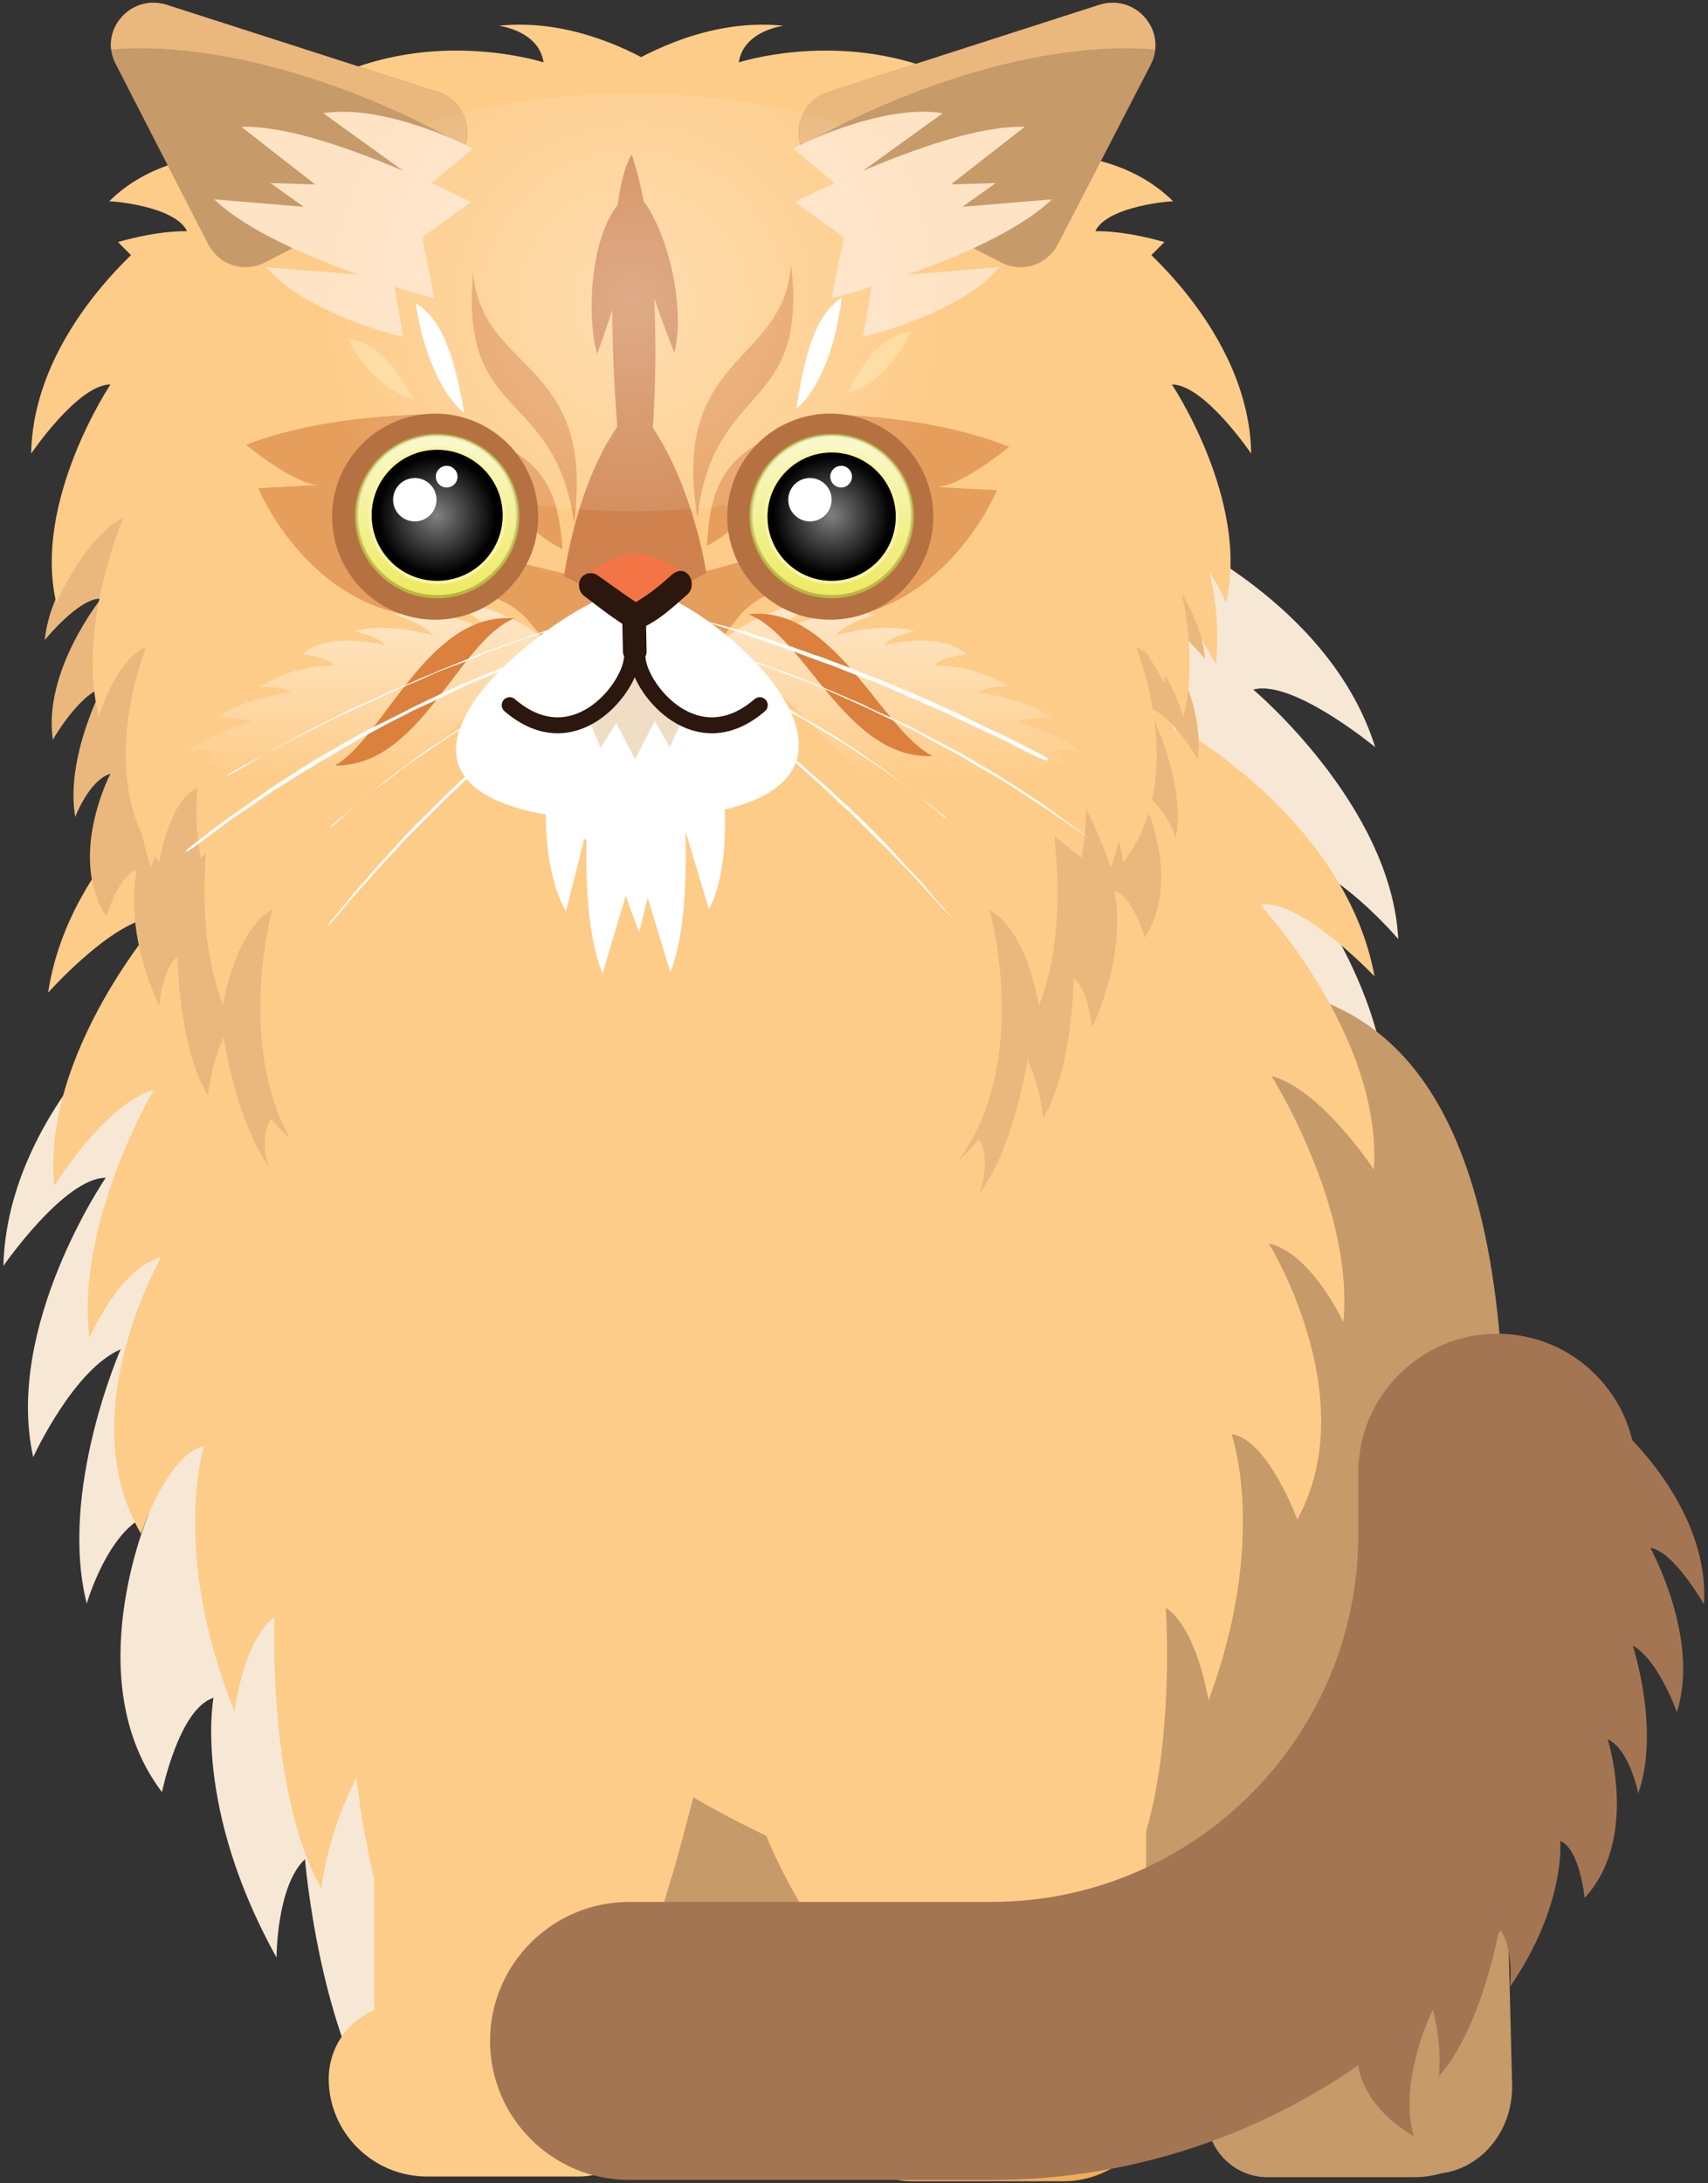 <svg xmlns="http://www.w3.org/2000/svg" width="252" height="322" viewBox="0 0 252 322"><rect x="0" y="0" width="252" height="322" fill="#333333" stroke="none"/><defs><linearGradient id="a" x1="50.099%" x2="50.099%" y1="-.044%" y2="99.941%"><stop stop-color="#FFF" offset="0%"/><stop stop-color="#FFF" stop-opacity="0" offset="100%"/></linearGradient><linearGradient id="b" x1="49.829%" x2="49.829%" y1="-.044%" y2="99.941%"><stop stop-color="#FFF" offset="0%"/><stop stop-color="#FFF" stop-opacity="0" offset="100%"/></linearGradient><radialGradient id="c" cx="50.033%" cy="49.973%" r="75.169%" fx="50.033%" fy="49.973%" gradientTransform="matrix(.522 0 0 1 .24 0)"><stop stop-color="#FFF" offset="0%"/><stop stop-color="#FFF" stop-opacity="0" offset="100%"/></radialGradient><linearGradient id="d" x1="50.032%" x2="50.032%" y1=".063%" y2="99.843%"><stop stop-color="#FFF" offset="0%"/><stop stop-color="#FFF" stop-opacity="0" offset="100%"/></linearGradient><linearGradient id="e" x1="49.842%" x2="49.842%" y1=".063%" y2="99.843%"><stop stop-color="#FFF" offset="0%"/><stop stop-color="#FFF" stop-opacity="0" offset="100%"/></linearGradient><radialGradient id="f" cx="50.044%" cy="50.157%" r="50.281%" fx="50.044%" fy="50.157%"><stop stop-color="#FFF" offset="0%"/><stop stop-color="#FFF" stop-opacity="0" offset="100%"/></radialGradient><radialGradient id="g" cx="49.782%" cy="50.157%" r="50.281%" fx="49.782%" fy="50.157%"><stop stop-color="#FFF" offset="0%"/><stop stop-color="#FFF" stop-opacity="0" offset="100%"/></radialGradient></defs><g fill="none" fill-rule="evenodd"><path fill="#F7E8D5" fill-rule="nonzero" d="M166.1 256.7s-1.5 3.2-4.6 7.1l-15.2-16.4c0-4.6-.5-8.9-1.9-12L124.5 174l45-96.8s26.4 10.6 33.4 33c0 0-12.2-10.1-18-8.5 0 0 20.4 17.1 21.4 36.8 0 0-9.2-10.9-16.7-11.9 0 0 14.5 17.6 14.9 34.8 0 0-5.9-9.5-12.3-10.2 0 0 16.7 20.8 9.1 39.9 0 0-5.7-11.1-11.1-11.4 0 0 7.3 14.6 1.4 39.4 0 0-2.9-10.2-7.9-12.8 0 0 4.9 25.4-.8 40.6 0 0-2.1-8-7.6-15.4 0 0 1.3 24.6-5.9 39.7-.1.1 1.8-9.1-3.3-14.5z"/><path fill="#C69A69" fill-rule="nonzero" d="M59.9 181.2s19.1 74.7 25.3 93.5c1.4 4.2 2.7 7.9 3.8 11.2 4.1 11.3 14.6 18.9 26.5 19.4 6.9.3 12.5-5.8 12.3-13.2l-2.5-98.5-65.4-12.4zM222 214.7c0 62.3-18.9 69.6-42.3 69.6s-42.3-24.6-42.3-55c0-75.9 18.9-84.2 42.3-84.2 23.4-.1 42.3 13.7 42.3 69.6z"/><path fill="#F7E8D5" fill-rule="nonzero" d="M59.8 296.2s1.9 8.6 5.8 18.2l9-9 16-16 2.5-62.4-69.4-81.1S1.1 163.2.5 186.7c0 0 9-13 15.1-13 0 0-15 21.9-10.7 41.2 0 0 5.9-12.9 12.9-15.9 0 0-9.2 20.9-5 37.5 0 0 3.1-10.8 9.1-13.1 0 0-10.5 24.5 2 40.9 0 0 2.5-12.3 7.6-13.9 0 0-3.1 16 9.3 38.3 0 0 0-10.6 4.2-14.5 0 0 2.1 25.8 11.7 38.9-.1-.1-.2-8.3 3.1-16.9z"/><path fill="#C69A69" fill-rule="nonzero" d="M208.7 321.1H187c-4.9 0-8.9-4-8.9-8.9 0-8.6 7-15.7 15.6-15.7h28.9v10.6c0 7.7-6.2 14-13.9 14z"/><path fill="#C69A69" fill-rule="nonzero" d="M155.2 196.5s19.1 74.7 25.3 93.5c1.4 4.2 2.7 7.9 3.8 11.2 4.1 11.3 14.6 18.9 26.5 19.4 6.9.3 12.5-5.8 12.3-13.2l-2.5-98.5-65.4-12.4z"/><path fill="#FECC89" fill-rule="nonzero" d="M122.7 178.1s-17.5 78-23.3 97.7c-6.6 22.5-11.2 31.3-11.2 31.3l-19.4 1.3c-7.1.5-13.5-5.1-13.6-12.8V193l67.5-14.9z"/><path fill="#FEE5D3" fill-rule="nonzero" d="M103.8 100.8c-2.9 0-5.3-2.4-5.3-5.3v-3.4c0-2.9 2.4-5.3 5.3-5.3s5.3 2.4 5.3 5.3v3.4c0 2.9-2.4 5.3-5.3 5.3z"/><path fill="#FEE5D3" fill-rule="nonzero" d="M93.8 101c-2.9 0-5.3-2.4-5.3-5.3v-3.4c0-2.9 2.4-5.3 5.3-5.3s5.3 2.4 5.3 5.3v3.4c0 2.9-2.4 5.3-5.3 5.3z"/><path fill="#FECC89" fill-rule="nonzero" d="M169.1 127.9h-1s-.1-20.1-.1-36.8c0-1 .1-2.1.1-3.1-.1 0-.1 0-.2.1v-4.6c0-37.7-30.8-68.5-68.5-68.5S30.9 45.8 30.9 83.5c0 0 .3 68.8.5 68.9 4.8 60.7 47.3 110.8 104.2 126.8 10.9 6 22.1 11.2 33.5 15.7v-167z"/><path fill="#FECC89" fill-rule="nonzero" d="M100 221.1s2.5 2.5 6.6 5.3l9.3-20.4c-1.5-4.3-2.3-8.5-2-12l-.6-64.6-73.2-77.6S18.4 70.2 18.9 93.7c0 0 8.4-13.4 14.4-13.7 0 0-13.9 22.6-8.7 41.7 0 0 5.3-13.2 12.1-16.5 0 0-8.1 21.3-3.1 37.7 0 0 2.6-10.9 8.4-13.6 0 0-9.3 25 4 40.7 0 0 1.9-12.4 6.9-14.3 0 0-2.3 16.2 11.1 37.8 0 0-.5-10.6 3.5-14.7 0 0 3.3 25.7 13.6 38.3 0 0-.5-8.3 2.3-17 0 0 6.6 23.7 18.2 35.8 0 0-4.7-8.1-1.6-14.8z"/><path fill="#FECC89" fill-rule="nonzero" d="M88.2 218.2s-2.7 2.3-7 4.8l-7.6-21c1.8-4.2 3-8.3 3-11.8l5.8-64.3 79.3-71.4s20.1 20.1 17.7 43.5c0 0-7.2-14-13.3-14.8 0 0 12 23.7 5.3 42.2 0 0-4.2-13.6-10.7-17.4 0 0 6.4 21.9.1 37.8 0 0-1.7-11.1-7.3-14.2 0 0 7.2 25.7-7.3 40.3 0 0-.9-12.5-5.8-14.8 0 0 1 16.3-14.1 36.8 0 0 1.4-10.5-2.3-14.9 0 0-5.4 25.3-16.7 37 0 0 1.2-8.2-1-17.1 0 0-8.5 23.1-21 34.2.1-.2 5.5-7.9 2.9-14.9z"/><path fill="#FECC89" fill-rule="nonzero" d="M148.7 285s-1.9 3-5.4 6.5l-13.2-18.1c.6-4.6.6-8.8-.4-12.2l-12.3-63.4 56.3-90.6s24.9 13.7 29.1 36.8c0 0-10.9-11.5-16.9-10.6 0 0 18.1 19.4 16.8 39.1 0 0-7.8-11.9-15.1-13.8 0 0 12.2 19.3 10.6 36.3 0 0-4.7-10.2-11-11.6 0 0 14.1 22.7 4.2 40.7 0 0-4.3-11.8-9.7-12.6 0 0 5.5 15.4-3.4 39.3 0 0-1.6-10.5-6.3-13.7 0 0 1.8 25.8-5.7 40.2 0 0-1.2-8.2-5.7-16.2 0 0-1.7 24.6-10.7 38.7.1.1 3.2-8.8-1.2-14.8zm-83.3.6s2 2.9 5.6 6.4l12.6-18.5c-.7-4.5-.9-8.8.1-12.2l10.4-63.7-59-88.9s-24.5 14.4-28 37.7c0 0 10.5-11.8 16.6-11.1 0 0-17.6 19.9-15.7 39.6 0 0 7.5-12.1 14.7-14.2 0 0-11.6 19.6-9.5 36.6 0 0 4.4-10.3 10.6-11.9 0 0-13.4 23.1-3 40.8 0 0 4-11.9 9.3-12.9 0 0-5 15.6 4.5 39.1 0 0 1.3-10.5 5.9-13.9 0 0-1.1 25.9 6.9 40 0 0 .9-8.2 5.2-16.3 0 0 2.4 24.5 11.8 38.4.1-.1-3.2-8.9 1-15z"/><path fill="#FECC89" fill-rule="nonzero" d="M145.3 188.8c-15 .4-28.6 9.8-33.7 23.9-3.1 8.5-4.7 17.6-4.7 27.2 0 25.9 12.3 49 31.4 63.7 10.4 8 26.1 1.5 27.1-11.6 0-.5.1-1 .1-1.5V209c-.1-11.1-9.2-20.2-20.2-20.2z"/><path fill="#EEAD57" fill-rule="nonzero" d="M156.9 321.7h-22.5c-5.1 0-9.2-4.1-9.2-9.2 0-8.9 7.3-16.2 16.2-16.2h19c6.1 0 11 4.9 11 11-.1 7.9-6.6 14.4-14.5 14.4z"/><path fill="#FECC89" fill-rule="nonzero" d="M63 321h22.5c5.1 0 9.2-4.1 9.2-9.2 0-8.9-7.3-16.2-16.2-16.2h-19c-6.1 0-11 4.9-11 11 0 7.9 6.5 14.4 14.5 14.4z"/><path fill="#A47553" fill-rule="nonzero" d="M146.3 321.5H92.8c-11.3 0-20.5-9.2-20.5-20.5s9.2-20.5 20.5-20.5h53.5c29.8 0 54.1-24.3 54.1-54.1v-9.2c0-11.3 9.2-20.5 20.5-20.5s20.5 9.2 20.5 20.5v9.2c.1 52.4-42.6 95.1-95.1 95.1z"/><path fill="#A47553" fill-rule="nonzero" d="M200.3 304s-5.4 3.9-7.9 5.4v-10.7c1-2.5 1.6-4.9 1.5-6.9l2.1-37.2 44.3-42.7s12 11.2 11.1 24.7c0 0-4.5-7.9-7.9-8.3 0 0 7.4 13.4 3.9 24.2 0 0-2.7-7.7-6.5-9.8 0 0 4.1 12.5.8 21.8 0 0-1.2-6.4-4.5-8 0 0 4.7 14.7-3.4 23.4 0 0-.7-7.2-3.6-8.4 0 0 .9 9.4-7.4 21.5 0 0 .6-6.1-1.6-8.5 0 0-2.6 14.7-8.9 21.7 0 0 .5-4.7-.9-9.8 0 0-5.2 10.4-2.8 18.7-.2-.3-7.5-3.9-8.3-11.1z"/><path fill="#EAB87D" fill-rule="nonzero" d="M40 165s1.1 1.5 3.1 3.1l6.1-9.8c-.5-2.3-.7-4.5-.2-6.3l3.8-33.2-32.6-44.5s-12.3 8-13.6 20.1c0 0 5.1-6.3 8.3-6.1 0 0-8.6 10.7-7.1 20.8 0 0 3.6-6.4 7.3-7.7 0 0-5.5 10.4-4 19.1 0 0 2-5.4 5.2-6.4 0 0-6.4 12.2-.6 21.1 0 0 1.8-6.2 4.5-6.9 0 0-2.2 8.1 3.3 20.1 0 0 .4-5.5 2.7-7.3 0 0 .1 13.4 4.5 20.5 0 0 .3-4.3 2.3-8.6 0 0 1.8 12.6 7 19.5-.1.3-2.1-4.2 0-7.5zm104.4 3s-1.1 1.5-3.1 3.2l-6.1-9.9c.5-2.3.7-4.6.2-6.3l-3.9-33.3L164.2 77s12.4 8.1 13.6 20.2c0 0-5.2-6.4-8.3-6.1 0 0 8.6 10.8 7.2 20.9 0 0-3.6-6.5-7.3-7.7 0 0 5.6 10.5 4.1 19.2 0 0-2-5.5-5.2-6.4 0 0 6.4 12.3.6 21.2 0 0-1.8-6.3-4.5-6.9 0 0 2.2 8.2-3.3 20.2 0 0-.4-5.5-2.7-7.3 0 0-.1 13.4-4.5 20.6 0 0-.3-4.3-2.3-8.6 0 0-1.9 12.7-7 19.6-.1-.2 1.8-4.7-.2-7.9z"/><path fill="#FECC89" fill-rule="nonzero" d="M27.5 87v.5l65.4 54.9 66-54.9c.1-2.5.1-3.9.1-3.9 1.1-36.1-27.6-66.5-63.7-67.6-36.1-1.1-66.5 27.6-67.6 63.7l-.1 4.4c-.1 0-.1 0-.2-.1.1 1 .1 2 .1 3z"/><path fill="#FECC89" fill-rule="nonzero" d="M81.3 220.3s-2.6 2.3-7 4.7l-7.6-20.9c1.8-4.2 3-8.3 2.9-11.7l5.8-63.9 78.8-70.9s20 19.9 17.6 43.2c0 0-7.2-13.9-13.2-14.7 0 0 12 23.5 5.3 41.9 0 0-4.2-13.5-10.7-17.3 0 0 6.3 21.7.1 37.6 0 0-1.7-11-7.3-14.1 0 0 7.2 25.5-7.2 40 0 0-.9-12.4-5.7-14.7 0 0 1 16.2-14 36.5 0 0 1.4-10.4-2.3-14.8 0 0-5.4 25.2-16.6 36.8 0 0 1.2-8.1-.9-17 0 0-8.4 23-20.9 34 .1-.2 5.4-7.8 2.9-14.7z"/><path fill="#FECC89" fill-rule="nonzero" d="M105 220.3s2.6 2.3 7 4.7l7.6-20.9c-1.8-4.2-3-8.3-2.9-11.7l-5.8-63.9-78.9-71s-20 19.9-17.6 43.2c0 0 7.2-13.9 13.2-14.7 0 0-12 23.5-5.3 41.9 0 0 4.2-13.5 10.7-17.3 0 0-6.3 21.7-.1 37.6 0 0 1.7-11 7.3-14.1 0 0-7.2 25.5 7.2 40 0 0 .9-12.4 5.7-14.7 0 0-1 16.2 14 36.5 0 0-1.4-10.4 2.3-14.8 0 0 5.4 25.2 16.6 36.8 0 0-1.2-8.1.9-17 0 0 8.4 23 20.9 34 0-.1-5.4-7.7-2.8-14.6zM27.6 34.1s-3.9-.2-10.2 1.6l38.8 38.8 51.3-56.9S91.9 1.9 73.6 3.8c0 0 5.9.7 6.6 5.4 0 0-13.5-4.4-27.9.8 0 0 10.6 3.3 13.6 8.4 0 0-17.1-5-29.5-.1 0 0 8.6 1.3 11.1 5.7 0 0-20-5.6-31.4 5.7-.1-.1 9.7.6 11.5 4.4z"/><path fill="#FECC89" fill-rule="nonzero" d="M29.2 116.2s-.7 3.9.4 10.3l43.2-33.9-50.4-57.7S4.9 48.5 4.6 66.9c0 0 6.9-10.2 11.7-10.2 0 0-11.5 17.2-8 32.2 0 0 4.5-10.1 9.9-12.5 0 0-7 16.3-3.6 29.3 0 0 2.4-8.4 7-10.3 0 0-8 19.2 1.9 31.8-.1-.1 1.7-9.7 5.7-11zm132.4-82.1s3.9-.2 10.2 1.6L133 74.5 81.7 17.6S97.3 1.9 115.6 3.8c0 0-5.9.7-6.6 5.4 0 0 13.5-4.4 27.9.8 0 0-10.6 3.3-13.6 8.4 0 0 17.1-5 29.5-.1 0 0-8.6 1.3-11.1 5.7 0 0 20-5.6 31.4 5.7.1-.1-9.7.6-11.5 4.4z"/><path fill="#FECC89" fill-rule="nonzero" d="M160 116.2s.7 3.9-.4 10.3l-43.2-33.9 50.4-57.7s17.5 13.6 17.8 32c0 0-6.9-10.2-11.7-10.2 0 0 11.5 17.2 8 32.2 0 0-4.5-10.1-9.9-12.5 0 0 7 16.3 3.6 29.3 0 0-2.4-8.4-7-10.3 0 0 8 19.2-1.9 31.8.2-.1-1.7-9.7-5.7-11z"/><path fill="#E69E5D" fill-rule="nonzero" d="M124.2 86.8l-6.9.1c-3.3 0-6.5 1.7-8.6 4.4l-3.4 4.4-10-4.7 6.4-6.1 10.4-2.8 12.1 4.7zm-61.7.9l6.9-.1c3.3 0 6.5 1.5 8.7 4.1l3.6 4.3 9.9-5-4.6-5.5-12.4-3-12.1 5.2z"/><path fill="#E69E5D" fill-rule="nonzero" d="M120.4 61.1s15.7-.3 28.5 4.8c0 0-7.6 6.3-11.1 5.9l9.3.5s-7.3 17.8-24.6 19l-1-14.8-1.1-15.4zm-54.4 0s-16.9-.5-29.7 4.5c0 0 7.6 6.3 11.1 5.9l-9.3.5s7.3 17.8 24.6 19l1-14.8L66 61.1z"/><path fill="#CF824D" fill-rule="nonzero" d="M104.2 84.5s-2.1-15.1-10.4-24.8c0 0-7.5 6.2-10.6 25.3l10.4 5.1 10.6-5.6z"/><path fill="#E69E5D" fill-rule="nonzero" d="M114 64.4c.1 8.5-5.2 13.8-9.7 16.1.4-7.2 1.8-12.8 9.7-16.1z"/><path fill="#FFDB9F" fill-rule="nonzero" d="M134.4 48.9c-2.9 6-6.8 8.5-9.4 9.1 2.6-5 5.1-8.5 9.4-9.1z"/><path fill="#FFF" fill-rule="nonzero" d="M124.2 43.9c-1.2 9.4-4.3 14.4-6.7 16.4 1.2-7.9 2.7-13.8 6.7-16.4z"/><path fill="#FFDB9F" fill-rule="nonzero" d="M51.3 50c4.3.4 6.9 3.9 9.7 8.8-2.7-.6-6.7-3-9.7-8.8z"/><path fill="#FFF" fill-rule="nonzero" d="M81.5 120.3c-34.3-5.5 3.1-33.1 12-33.6 9-.4 42.8 27.6 11 33.2-5.3 6.8-17.3 7-23 .4zM61.3 44.7c4.1 2.4 5.8 8.3 7.2 16.2-2.4-1.9-5.7-6.8-7.2-16.2z"/><path fill="#E69E5D" fill-rule="nonzero" d="M72.9 65.2c8 3.1 9.6 8.6 10.1 15.8-4.5-2.2-9.9-7.3-10.1-15.8zm30 11.1c2.3-20.2 16.5-15.2 13.8-37.4-.9 15-17.8 13.1-13.8 37.4z"/><path fill="#E69E5D" fill-rule="nonzero" d="M84.7 77.1C81.8 57 67.8 62.4 69.8 40.2c1.3 15 18.1 12.6 14.9 36.9z"/><path fill="#CF824D" fill-rule="nonzero" d="M93.2 22.8c5.3 15.3 3.9 47.8.3 58.2-2.7-10.3-5.4-49.9-.3-58.2z"/><path fill="url(#a)" fill-rule="nonzero" d="M155.6 110.8s.7.7 1.3 1.8l-6.7 2.3c-1.3-.4-2.5-.7-3.6-.6l-19.7-.5-20.1-19.5s6.7-5.5 13.8-5.3c0 0-4.5 2.1-4.9 3.7 0 0 7.6-3.5 13.2-2 0 0-4.3 1.3-5.6 3 0 0 6.9-2 11.7-.6 0 0-3.5.6-4.6 2.1 0 0 8.1-2.3 12.2 1.3 0 0-3.9.4-4.7 1.7 0 0 5.1-.5 11 3.1 0 0-3.2-.2-4.7.8 0 0 7.7 1 11 3.8 0 0-2.5-.2-5.3.5 0 0 6.9 1.9 10 4.9.1 0-2.1-1.2-4.3-.5z" opacity=".54"/><path fill="url(#b)" fill-rule="nonzero" d="M31.6 110.8s-.7.7-1.3 1.8l6.7 2.3c1.3-.4 2.5-.7 3.6-.6l19.7-.5 20.1-19.5s-6.7-5.5-13.8-5.3c0 0 4.5 2.1 4.9 3.7 0 0-7.6-3.5-13.2-2 0 0 4.3 1.3 5.6 3 0 0-6.9-2-11.7-.6 0 0 3.5.6 4.6 2.1 0 0-8.1-2.3-12.2 1.3 0 0 3.9.4 4.7 1.7 0 0-5.1-.5-11 3.1 0 0 3.2-.2 4.7.8 0 0-7.7 1-11 3.8 0 0 2.5-.2 5.3.5 0 0-6.9 1.9-10 4.9-.2 0 2.1-1.2 4.3-.5z" opacity=".54"/><path fill="#EFDDC5" fill-rule="nonzero" d="M101.2 105.1l-2.4 5.1-2.2-3.9-2.9 5.7-2.8-5.4-2.3 3.7-2.2-5.4 3.4-1.9 3.8-6 3.7 5.9z"/><path fill="#2B170D" fill-rule="nonzero" d="M93.6 89c-.9 0-1.8.8-1.8 1.8l.1 5.2c0 1 .8 1.9 1.7 1.9.9 0 1.8-.8 1.8-1.8l-.1-5.2c0-.9-.8-1.8-1.7-1.9z"/><path fill="#DB813D" fill-rule="nonzero" d="M75.9 91.2c-12.8-1.1-19.2 17.6-26.5 21.7 12.7.2 18.2-18.4 26.5-21.7zm34.5-.6c8.4 3.1 14.4 21.5 27.2 20.9-7.6-3.8-14.5-22.4-27.2-20.9z"/><path fill="#F37546" fill-rule="nonzero" d="M94.8 89.7c-5.4.4-9.1-4.5-9.1-4.5l3.6-2.2c2.7-1.7 6.1-1.7 8.9-.1l3.5 2-6.9 4.8z"/><path fill="#2B170D" fill-rule="nonzero" d="M100.5 84.2c-.5 0-.9.2-1.3.5-2 1.8-3.5 3-5.4 4.1-2.1-1.4-4.1-2.9-5.7-4-.8-.5-1.9-.3-2.4.5s-.3 2 .5 2.6c1.6 1.2 3.8 3 6.7 4.8.4.3 1 .3 1.4.1 3-1.3 4.9-3.2 7.2-5.2 1.1-1.1.5-3.3-1-3.4z"/><path fill="#B67142" fill-rule="nonzero" d="M121 89c-3.3-.7-9.9-6.9-9.9-6.9s2.4-6.1 5.1-8.7c5.3-5.3 10.1-4.9 13-4.3 5.1 1 8.1 7 8.1 7s-1.2 8.8-6.5 11.5c-2.9 1.4-6.7 2.1-9.8 1.4z"/><path fill="#EDEA61" fill-rule="nonzero" d="M114.1 79.7s2.6-3 3.5-4.1c1.6-1.9 3.5-2.9 6.8-4 8.2-2.7 10 5.1 10 5.1s-2 8.1-8.7 10.1c-6.8 2-10-3.9-11.6-7.1z"/><path fill="#010101" fill-rule="nonzero" d="M129.5 71.2c.2.1.4.1.6.2.5 1.2.8 2.5.8 3.9.1 4.8-3.2 8.8-7.3 8.8-3.6.1-6.6-2.9-7.4-6.8 1.7-2.2 3.6-4.1 5.7-5.4 2.3-1.2 5.1-1.5 7.6-.7z"/><path fill="#FFF" fill-rule="nonzero" d="M123.1 77.4c0 2.5 1.2 4.5 1.2 4.5s1.1-2 1-4.5c0-2.5-1.2-4.5-1.2-4.5s-1.1 2-1 4.5z"/><path fill="#B67142" fill-rule="nonzero" d="M66.2 89.8c3.2-.8 9.7-7.2 9.7-7.2s-2.6-6-5.3-8.6c-5.5-5.2-10.3-4.6-13.1-3.9-5.1 1.2-7.9 7.2-7.9 7.2s1.5 8.8 6.8 11.3c2.9 1.5 6.7 2.1 9.8 1.2z"/><path fill="#EDEA61" fill-rule="nonzero" d="M72.9 80.4S70 77.3 69 76.1c-1.7-1.9-3.3-2.5-6.7-3.5-8.2-2.5-9.9 5.4-9.9 5.4s2.2 8.1 9 9.9c6.9 1.7 10-4.4 11.5-7.5z"/><path fill="#010101" fill-rule="nonzero" d="M57.2 72.3c-.2.1-.4.2-.6.2-.5 1.2-.7 2.5-.7 3.9.1 4.8 3.5 8.7 7.6 8.6 3.6-.1 6.5-3.1 7.2-7-1.7-2.1-3.7-4-5.9-5.2-2.4-1.2-5.1-1.4-7.6-.5z"/><path fill="#FFF" fill-rule="nonzero" d="M63.8 78.3c0 2.5-1 4.5-1 4.5s-1.1-2-1.2-4.5c0-2.5 1-4.5 1-4.5s1.2 2 1.2 4.5zm42.7 36.1s1.9 12.4-1.9 19.7l-4.7-15.6 6.6-4.1z"/><path fill="#FFF" fill-rule="nonzero" d="M100.4 112.4s2.5 21.1-1.5 31l-7.6-25.1 9.1-5.9zm-19.7 2.4s-1.3 12.5 2.8 19.6l4-15.8-6.8-3.8z"/><path fill="#FFF" fill-rule="nonzero" d="M87.2 112.6s-2.4 21.1 1.7 31l7.5-25.2-9.2-5.8z"/><path fill="#FFF" fill-rule="nonzero" d="M96.6 128.2l-2.3 9.3-3.4-9.2 3.2-11.3z"/><path fill="#FFF" d="M150.1 110.2c-1.8-1-4.3-2.1-6.8-3.3-1.2-.6-2.5-1.1-3.6-1.7-1.2-.5-2.3-1-3.2-1.4-.3-.1-.6-.2-.8-.4-.3-.1-.5-.2-.8-.3-.5-.2-1.1-.4-1.6-.7-1-.4-2-.9-3-1.3s-2-.8-3.1-1.2c-1-.4-2.1-.8-3.3-1.3-1.1-.5-2.5-.9-3.8-1.4-1.4-.5-2.8-1.1-4.3-1.6s-2.9-1-4.3-1.5c-.7-.2-1.4-.5-2-.7-.7-.2-1.3-.4-1.9-.6-.9-.3-3.2-1-4.1-1.3-1-.3.7.1 4 1 .5.1 1 .3 1.5.4.3.1.6.2.8.2l.9.3c1.2.4 2.6.8 4 1.3.7.2 1.4.5 2.2.7.7.3 1.4.5 2.2.8.7.3 1.5.5 2.3.8l2.4.9c1.1.4 2.2.8 3.3 1.3 1.1.4 2.3.9 3.4 1.3 1.1.5 2.2.9 3.3 1.4 1.1.4 2.1.9 3.1 1.3 1.5.7 3.2 1.5 5 2.3 1.8.9 3.6 1.8 5.4 2.6.4.2.9.4 1.3.6l1.2.6c.8.4 1.5.8 2.1 1.1 1.2.6 2.1 1.1 2.5 1.3.8.9-.6.4-4.3-1.5zm6.3 10.5c-.5-.3-1-.7-1.6-1.1l-.9-.6-.9-.6c-1.2-.8-2.5-1.6-3.8-2.5-.3-.2-.7-.4-1-.6-.2-.1-.3-.2-.5-.3-.2-.1-.3-.2-.5-.3-.7-.4-1.3-.8-1.9-1.1-1.3-.7-2.4-1.4-3.4-2-.3-.2-.6-.4-.9-.5-.3-.2-.6-.3-.9-.5-.6-.3-1.2-.6-1.7-.9l-3.3-1.8c-1.1-.6-2.2-1.1-3.4-1.7-1.2-.5-2.3-1.1-3.6-1.7-1.3-.6-2.7-1.2-4.2-1.9-.8-.3-1.5-.7-2.3-1-.4-.2-.8-.3-1.2-.5l-.6-.3-.6-.2c-1.6-.6-3.3-1.2-4.8-1.8-.8-.3-1.5-.6-2.3-.8-.7-.2-1.4-.5-2.1-.7-1-.3-3.6-1.2-4.7-1.5-1.1-.4.8.1 4.5 1.3.5.2 1.1.3 1.7.5l.9.3c.3.1.7.2 1 .4 1.4.5 2.9 1 4.5 1.6.4.2.8.3 1.2.5l.6.2.6.3c.8.3 1.6.7 2.4 1 .8.4 1.7.7 2.5 1.1.9.4 1.8.7 2.7 1.2 1.2.6 2.4 1.1 3.7 1.7 1.2.6 2.5 1.1 3.7 1.8 1.2.6 2.4 1.3 3.6 1.9 1.2.6 2.3 1.2 3.4 1.8 1.6.9 3.5 2.1 5.4 3.2 1.9 1.2 3.9 2.5 5.7 3.7.5.3.9.6 1.3.9l1.2.9c.8.6 1.5 1.1 2.2 1.6 1.3.9 2.2 1.6 2.6 1.9 1 .6-.4-.2-4.3-2.9zm-20-2.6c-1.3-1.1-3.1-2.4-4.9-3.7-.9-.7-1.8-1.3-2.7-1.9-.9-.6-1.7-1.1-2.4-1.6-.2-.1-.4-.3-.6-.4-.2-.1-.4-.3-.6-.4-.4-.3-.8-.5-1.2-.7-.8-.5-1.5-1-2.3-1.4-.7-.5-1.5-.9-2.3-1.4-.8-.5-1.6-.9-2.5-1.4-.9-.5-1.9-1-2.9-1.6-.5-.3-1.1-.6-1.6-.9-.3-.1-.5-.3-.8-.4-.3-.2-.6-.3-.8-.4-1.1-.6-2.2-1.1-3.3-1.6-.5-.3-1.1-.5-1.6-.8l-1.5-.6c-.7-.3-2.5-1.1-3.2-1.4-.8-.3.6.1 3.2 1.2.4.2.8.3 1.2.5.2.1.4.2.7.3.2.1.5.2.7.3.9.4 2 .9 3.1 1.5.6.3 1.1.5 1.7.8.5.3 1.1.6 1.7.9.6.3 1.1.6 1.7.9.6.3 1.2.6 1.8 1 .8.5 1.7 1 2.5 1.5.9.5 1.7 1 2.6 1.5.8.5 1.7 1 2.5 1.6.8.5 1.6 1 2.3 1.5 1.1.8 2.4 1.7 3.7 2.6l3.9 3c.3.2.6.5.9.7.3.2.6.5.8.7.5.4 1 .9 1.5 1.2.9.7 1.5 1.3 1.8 1.5.6.2-.4-.5-3.1-2.6zm.7 13.7c-1.3-1.5-3.1-3.4-4.9-5.2-.9-1-1.8-1.9-2.7-2.7l-2.4-2.4-.6-.6-.6-.6c-.4-.4-.8-.8-1.2-1.1-.8-.7-1.5-1.4-2.3-2.2-.8-.7-1.5-1.4-2.3-2.1-.8-.7-1.6-1.4-2.5-2.2-.9-.8-1.9-1.6-3-2.5-1.1-.9-2.2-1.9-3.3-2.8-1.1-.9-2.3-1.8-3.4-2.7-.5-.4-1.1-.9-1.6-1.3s-1-.8-1.5-1.1c-.7-.5-2.6-1.9-3.3-2.5-.8-.6.6.3 3.3 2.2l1.2.9c.2.2.4.3.7.5.2.2.5.4.7.5 1 .7 2 1.6 3.2 2.5.6.5 1.1.9 1.7 1.4.6.5 1.1.9 1.7 1.4l1.8 1.5c.6.5 1.2 1 1.9 1.6.8.7 1.7 1.5 2.6 2.3.9.8 1.8 1.5 2.6 2.3.8.8 1.7 1.6 2.5 2.3.8.8 1.6 1.5 2.3 2.2 1.1 1.1 2.4 2.4 3.7 3.8 1.3 1.4 2.6 2.9 3.9 4.2.3.3.6.7.9 1 .3.3.6.7.8 1 .5.6 1 1.2 1.5 1.7.9 1 1.5 1.7 1.8 2 .5.6-.5-.3-3.2-3.3zm-99.3-19.9c1.8-1 4.2-2.2 6.7-3.5l3.6-1.8c1.1-.6 2.2-1.1 3.2-1.5.3-.1.5-.3.8-.4.3-.1.5-.2.8-.4.5-.2 1.1-.5 1.6-.7 1-.5 2-.9 3-1.4 1-.5 2-.9 3-1.3s2.1-.9 3.2-1.4c1.1-.5 2.4-1 3.8-1.5s2.8-1.1 4.2-1.7c1.4-.5 2.9-1.1 4.3-1.6.7-.3 1.4-.5 2-.7.6-.2 1.3-.4 1.9-.6.9-.3 3.2-1.1 4.1-1.4 1-.3-.7.1-4 1.2-.5.2-1 .3-1.5.5-.3.1-.5.2-.8.3l-.9.3c-1.2.4-2.5.9-4 1.4-.7.3-1.4.5-2.1.8-.7.3-1.4.6-2.2.9-.7.3-1.5.6-2.2.9-.8.3-1.6.6-2.4 1-1.1.4-2.2.9-3.3 1.4-1.1.5-2.2.9-3.3 1.4l-3.3 1.5c-1.1.5-2.1.9-3 1.4-1.5.7-3.2 1.6-5 2.5-1.8.9-3.6 1.9-5.3 2.8-.4.2-.8.4-1.2.7-.4.2-.8.4-1.2.7-.7.4-1.4.8-2 1.2-1.2.7-2.1 1.2-2.5 1.4-.9.2.4-.4 4-2.4zm-5.9 10.6c.5-.4 1-.7 1.5-1.1.3-.2.5-.4.8-.6l.9-.6c1.2-.8 2.5-1.7 3.8-2.6.3-.2.6-.4 1-.7.2-.1.3-.2.5-.3.2-.1.3-.2.5-.3.6-.4 1.3-.8 1.9-1.2 1.2-.8 2.4-1.5 3.4-2.1l.9-.6c.3-.2.6-.3.9-.5.6-.3 1.1-.6 1.7-1 1.1-.6 2.2-1.2 3.3-1.9l3.3-1.8c1.1-.6 2.3-1.2 3.5-1.8 1.2-.7 2.7-1.3 4.2-2 .8-.4 1.5-.7 2.3-1.1l1.2-.6.6-.3.6-.3c1.6-.7 3.2-1.3 4.8-2 .8-.3 1.5-.6 2.2-.9.7-.3 1.4-.5 2.1-.8 1-.4 3.6-1.3 4.6-1.7 1.1-.4-.8.1-4.5 1.4-.5.2-1.1.4-1.7.6l-.9.3c-.3.1-.6.3-1 .4-1.3.5-2.8 1.1-4.4 1.8-.4.2-.8.3-1.2.5l-.6.2-.6.3c-.8.4-1.6.7-2.4 1.1-.8.4-1.6.8-2.5 1.2-.8.4-1.7.8-2.6 1.3l-3.6 1.8c-1.2.6-2.5 1.2-3.7 1.9-1.2.7-2.4 1.3-3.5 2-1.2.7-2.3 1.3-3.3 1.9-1.6 1-3.4 2.2-5.3 3.4-1.9 1.3-3.8 2.7-5.6 3.9-.4.3-.9.6-1.3.9l-1.2.9c-.8.6-1.5 1.1-2.1 1.6-1.3 1-2.2 1.7-2.6 2-1.1 1.2.3.3 4.1-2.6zm19.8-3.1c1.3-1.1 3-2.5 4.8-3.8.9-.7 1.8-1.3 2.6-2 .8-.6 1.6-1.2 2.3-1.7.2-.1.4-.3.6-.4.2-.1.4-.3.6-.4.4-.3.8-.5 1.2-.8.8-.5 1.5-1 2.2-1.5.7-.5 1.5-1 2.3-1.4l2.4-1.5c.8-.6 1.8-1.1 2.9-1.7.5-.3 1-.6 1.6-.9.3-.2.5-.3.8-.5.3-.2.5-.3.8-.5 1.1-.6 2.2-1.2 3.3-1.7.5-.3 1-.6 1.5-.8.5-.2 1-.5 1.4-.7.7-.3 2.5-1.2 3.2-1.5.8-.4-.6.1-3.1 1.3-.4.2-.8.3-1.2.5l-.6.3c-.2.1-.4.2-.7.3-.9.5-1.9 1-3 1.6-.5.3-1.1.6-1.6.9-.5.3-1.1.6-1.6 1-.6.3-1.1.7-1.7 1-.6.3-1.2.7-1.8 1.1-.8.5-1.6 1-2.5 1.5-.8.5-1.7 1-2.5 1.6-.8.6-1.6 1.1-2.4 1.6-.8.5-1.6 1-2.3 1.6-1.1.8-2.3 1.7-3.6 2.7-1.3 1-2.6 2.1-3.8 3.1-.3.2-.6.5-.9.7-.3.2-.6.5-.8.7-.5.5-1 .9-1.4 1.3-.9.8-1.5 1.3-1.7 1.5-.8.3.2-.3 2.7-2.5zm-.3 13.7c1.3-1.5 3-3.4 4.8-5.4.9-1 1.8-1.9 2.6-2.8.8-.9 1.6-1.7 2.3-2.4l.6-.6.6-.6 1.2-1.2 2.2-2.2c.7-.7 1.5-1.4 2.3-2.2.8-.7 1.6-1.5 2.4-2.3.8-.8 1.9-1.7 2.9-2.6 1-.9 2.1-1.9 3.2-2.9s2.2-1.9 3.3-2.8c.5-.4 1-.9 1.6-1.3l1.5-1.2c.7-.6 2.5-2 3.2-2.6.8-.6-.6.3-3.2 2.3l-1.2.9c-.2.2-.4.3-.7.5-.2.2-.5.4-.7.6-.9.8-2 1.6-3.1 2.6-.6.5-1.1.9-1.7 1.4-.5.5-1.1 1-1.6 1.5-.6.5-1.1 1-1.7 1.5-.6.5-1.2 1.1-1.8 1.6-.8.8-1.6 1.5-2.5 2.3-.8.8-1.7 1.6-2.5 2.4L63 120c-.8.8-1.6 1.5-2.3 2.3-1.1 1.1-2.3 2.5-3.6 3.9-1.3 1.4-2.6 2.9-3.8 4.3-.3.3-.6.7-.9 1-.3.3-.5.7-.8 1-.5.6-1 1.2-1.4 1.7-.8 1-1.5 1.8-1.7 2.1-.6.8.4-.1 2.9-3.2z"/><path fill="#CF824D" fill-rule="nonzero" d="M99.5 52s-4.2-10.4-4.6-14l.1-8.3c4.1 5.8 6 16.5 4.5 22.3zm-11.4.2s3.9-10.5 4.1-14.1l-.6-3.6c-1.9.1 1.5-4.8-.1-4.7-4.4 4.9-5 16.6-3.4 22.4z"/><path fill="#C69A69" fill-rule="nonzero" d="M17.1 9.5L30.7 36c1.6 3.1 5.3 4.3 8.4 2.7l26.5-13.6c4.9-2.5 4.3-9.8-.9-11.5L24.6.7c-5.4-1.6-10.1 3.9-7.5 8.8z"/><path fill="#EAB87D" fill-rule="nonzero" d="M64.1 19.1l4.5 2.4c1-3.1-.4-6.8-4-7.9L24.5.7C20-.7 15.9 3.1 16.4 7.3c12.8-1.1 30.3 2.9 47.7 11.8z"/><path fill="#FFE3C5" fill-rule="nonzero" d="M63.7 27l6.1-5.1S57 15.2 47.7 16.7l11.8 8.5c-7.3-3.1-17.1-6.7-23.9-6.5l10.9 8.5-6.6-.2 4.9 3.5-13.2-1.1c4.8 4.6 13.9 8.5 21.3 11.1l-13.6-1.1c6.1 7.1 20.2 10.3 20.2 10.3l-1.3-7.4c3.5 1.1 5.9 1.7 5.9 1.7l-1.8-9 7.2-5.2c-.1 0-2.3-1.2-5.8-2.8z"/><path fill="#C69A69" fill-rule="nonzero" d="M169.8 9.5L156.1 36c-1.6 3.1-5.3 4.3-8.4 2.7l-26.5-13.6c-4.9-2.5-4.3-9.8.9-11.5L162.2.7c5.4-1.6 10.1 3.9 7.6 8.8z"/><path fill="#EAB87D" fill-rule="nonzero" d="M122.7 19.1l-4.5 2.4c-1-3.1.4-6.8 4-7.9L162.3.7c4.5-1.4 8.6 2.4 8.1 6.6-12.8-1.1-30.3 2.9-47.7 11.8z"/><path fill="#FFE3C5" fill-rule="nonzero" d="M123.1 27l-6.1-5.1s12.8-6.7 22.1-5.2l-11.8 8.5c7.3-3.1 17.1-6.7 23.9-6.5l-10.9 8.5 6.6-.2-4.9 3.5 13.2-1.1c-4.8 4.6-13.9 8.5-21.3 11.1l13.6-1.1c-6.1 7.1-20.2 10.3-20.2 10.3l1.3-7.4c-3.5 1.1-5.9 1.7-5.9 1.7l1.8-9-7.2-5.2c.1 0 2.3-1.2 5.8-2.8z"/><ellipse cx="93.3" cy="44.6" fill="url(#c)" fill-rule="nonzero" opacity=".33" rx="59" ry="30.8"/><circle cx="122.5" cy="76.2" r="15.2" fill="#B67142" fill-rule="nonzero"/><circle cx="122.7" cy="76.1" r="11.9" fill="#EDEA61" fill-rule="nonzero" stroke="#BBB543" stroke-width=".47"/><circle cx="122.7" cy="76.1" r="11.9" fill="url(#d)" fill-rule="nonzero" opacity=".7"/><circle cx="122.7" cy="76.2" r="9.7" fill="#010101" fill-rule="nonzero" stroke="#FDF5A3" stroke-width=".47"/><circle cx="64.2" cy="76.2" r="15.2" fill="#B67142" fill-rule="nonzero"/><circle cx="64.5" cy="76.1" r="11.9" fill="#EDEA61" fill-rule="nonzero" stroke="#BBB543" stroke-width=".47"/><circle cx="64.5" cy="76.1" r="11.9" fill="url(#e)" fill-rule="nonzero" opacity=".7"/><circle cx="64.5" cy="76" r="9.9" fill="#010101" fill-rule="nonzero" stroke="#FDF5A3" stroke-width=".47"/><circle cx="122.7" cy="76" r="8.6" fill="url(#f)" fill-rule="nonzero" opacity=".5"/><circle cx="64.5" cy="76" r="8.6" fill="url(#g)" fill-rule="nonzero" opacity=".5"/><circle cx="61.2" cy="73.7" r="3.2" fill="#FFF" fill-rule="nonzero"/><circle cx="65.9" cy="70.3" r="1.6" fill="#FFF" fill-rule="nonzero"/><circle cx="119.5" cy="73.7" r="3.2" fill="#FFF" fill-rule="nonzero"/><circle cx="124.1" cy="70.3" r="1.6" fill="#FFF" fill-rule="nonzero"/><path stroke="#2B170D" stroke-width="2.351" d="M94.1 97.3c.5 4.5 8.7 14.7 18 6.7m-18.9-6.7c-.5 4.5-8.7 14.7-18 6.7" stroke-linecap="round"/></g></svg>